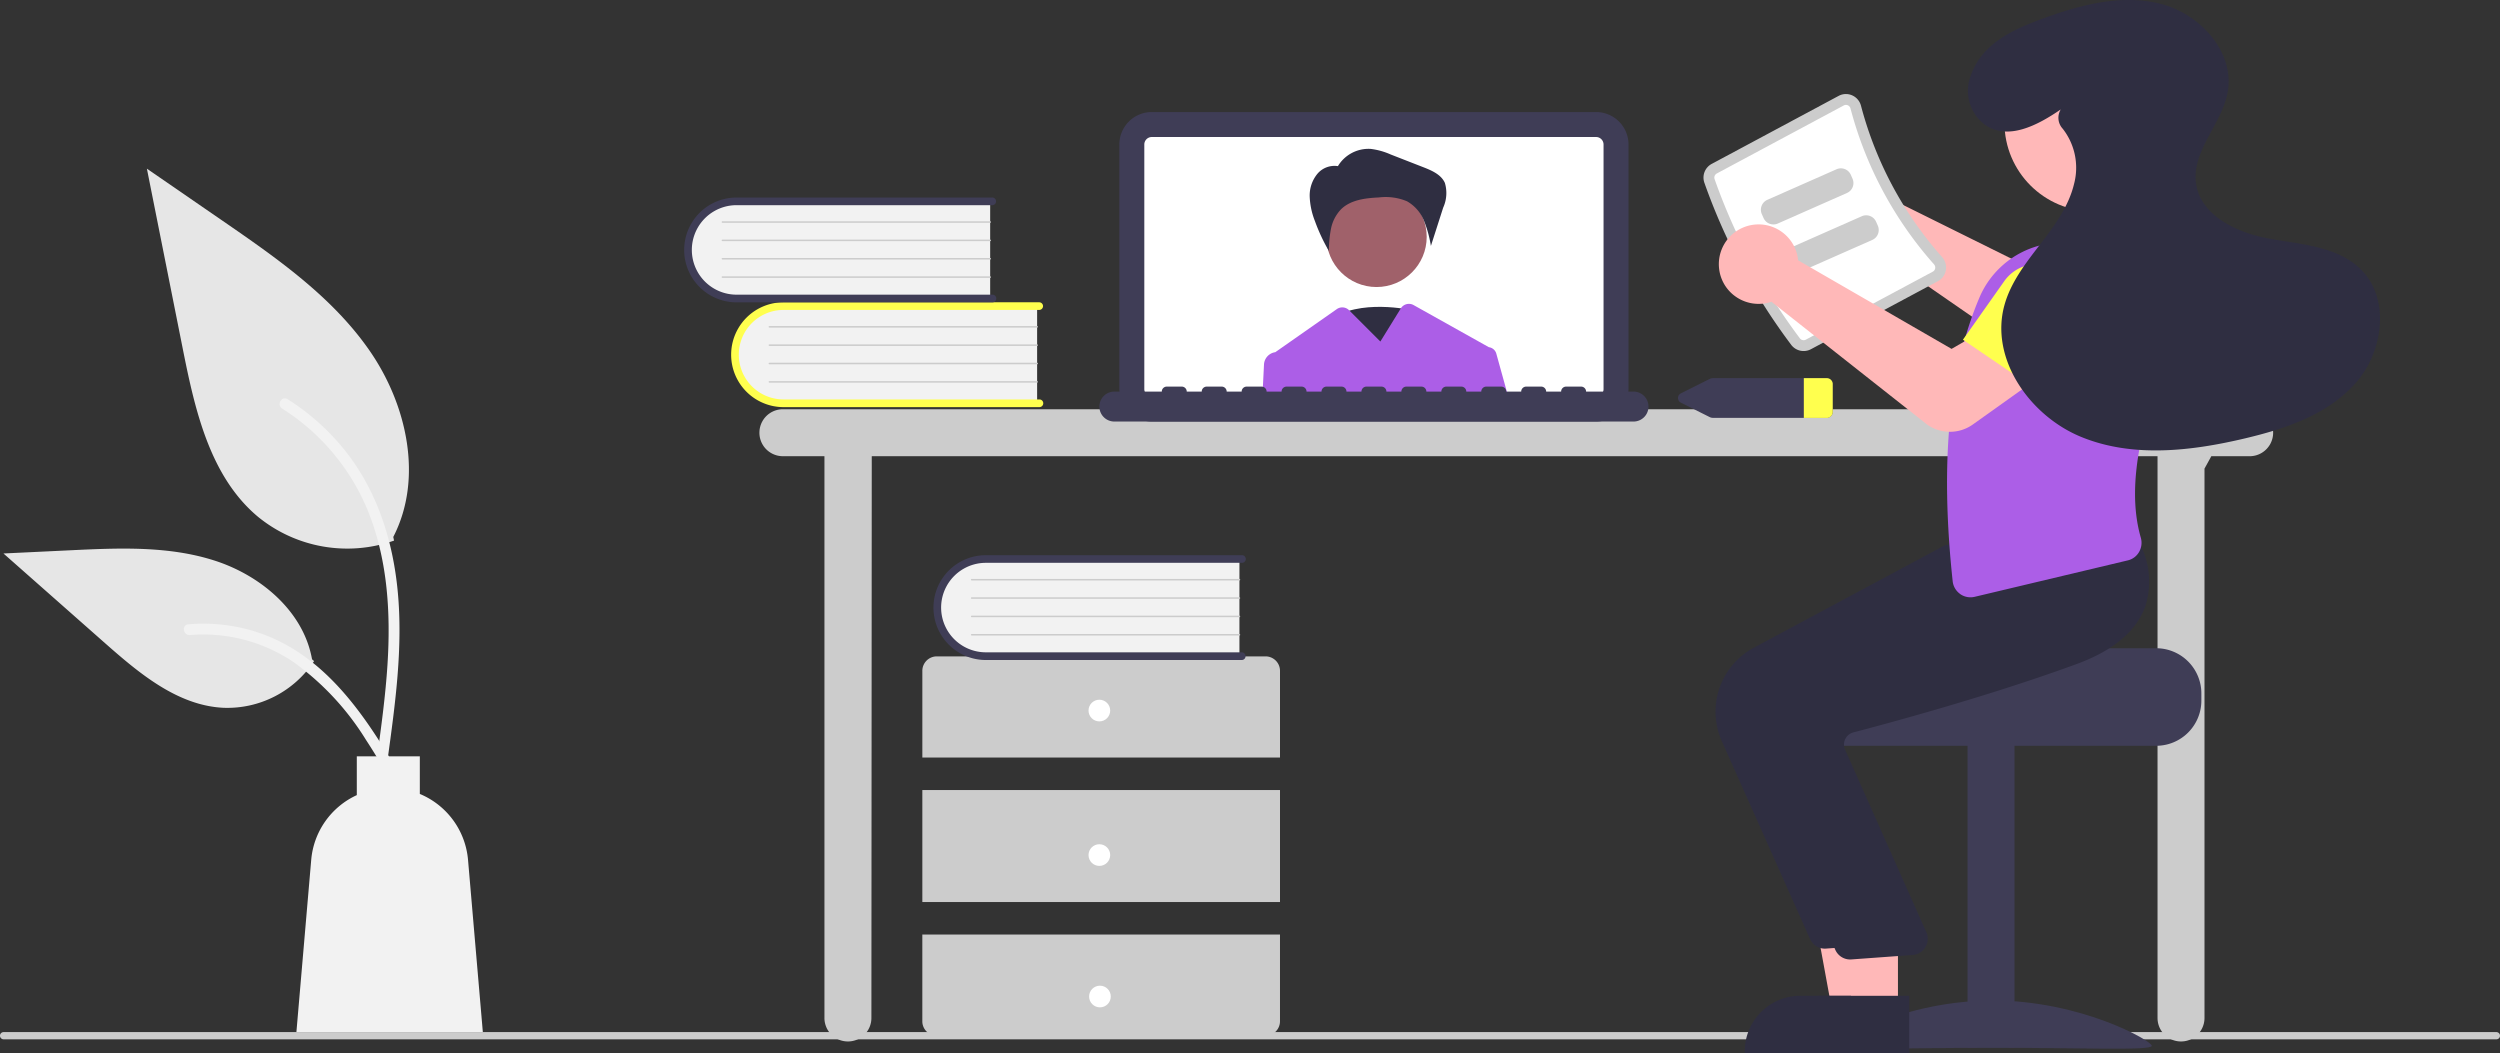 <svg xmlns="http://www.w3.org/2000/svg" width="360.133" height="151.712" viewBox="0 0 360.133 151.712"><rect x="0" y="0" width="360.133" height="151.712" fill="#333333" stroke="none"/><g transform="translate(0 -73.55)"><path d="M613.612,695.146H254.52a.52.52,0,1,1,0-1.041H613.612a.52.52,0,1,1,0,1.041Z" transform="translate(-254 -471.878)" fill="#ccc"/><path d="M678.878,521.7H467.587a3.383,3.383,0,0,0,0,6.766h5.985v80.926a3.383,3.383,0,1,0,6.766,0l.051-80.926H665.608v80.926a3.383,3.383,0,1,0,6.766,0V530.252l.984-1.784h5.521a3.383,3.383,0,0,0,0-6.766Z" transform="translate(-354.809 -389.198)" fill="#ccc"/><path d="M632.507,484.018h-64a4.679,4.679,0,0,1-4.674-4.674V444.107a4.679,4.679,0,0,1,4.674-4.674h64a4.68,4.68,0,0,1,4.674,4.674v35.237A4.68,4.68,0,0,1,632.507,484.018Z" transform="translate(-402.587 -349.743)" fill="#3f3d56"/><path d="M635.822,446.345h-64a1.08,1.08,0,0,0-1.077,1.077V482.66a1.08,1.08,0,0,0,1.077,1.077h64a1.08,1.08,0,0,0,1.077-1.077V447.422a1.08,1.08,0,0,0-1.077-1.077Z" transform="translate(-405.903 -353.058)" fill="#fff"/><path d="M632.861,493.84s-7.662-1.766-11.876,1.471,5.363,10.593,5.363,10.593Z" transform="translate(-429.484 -375.605)" fill="#2f2e41"/><circle cx="7.227" cy="7.227" r="7.227" transform="translate(191.066 100.444)" fill="#a0616a"/><path d="M620.559,452.155a5.151,5.151,0,0,1,4.75-2.527,10.094,10.094,0,0,1,2.87.8l4.724,1.843c1.223.477,2.562,1.061,3.092,2.261a5.1,5.1,0,0,1-.247,3.56l-1.768,5.513a16.785,16.785,0,0,0-1-3.642,5.639,5.639,0,0,0-2.448-2.792,7.982,7.982,0,0,0-4.051-.55c-1.951.094-4.073.342-5.459,1.718a5.671,5.671,0,0,0-1.439,2.81,16.927,16.927,0,0,0-.3,3.181,26.369,26.369,0,0,1-2.014-4.317,10.679,10.679,0,0,1-.748-3.495,4.915,4.915,0,0,1,1.127-3.324,3.224,3.224,0,0,1,3.243-1.021Z" transform="translate(-427.854 -354.628)" fill="#2f2e41"/><path d="M637.13,499.7a1.286,1.286,0,0,0-1.077-.932.46.46,0,0,0-.052-.031L625.212,492.7a1.372,1.372,0,0,0-1.836.473l-2.951,4.778-4.444-4.444-.071-.071a1.372,1.372,0,0,0-1.757-.154l-8.867,6.209c-.016,0-.031.005-.047.005a1.891,1.891,0,0,0-1.577,1.764l-.229,4.627h35.409Z" transform="translate(-421.58 -375.203)" fill="#ac5ee7"/><path d="M635.25,516.151h-6.832a.719.719,0,0,0-.719-.719h-2.157a.719.719,0,0,0-.719.719h-2.157a.719.719,0,0,0-.719-.719h-2.157a.719.719,0,0,0-.719.719h-2.157a.719.719,0,0,0-.719-.719h-2.157a.719.719,0,0,0-.719.719h-2.157a.719.719,0,0,0-.719-.719h-2.157a.719.719,0,0,0-.719.719h-2.157a.719.719,0,0,0-.719-.719H602.53a.719.719,0,0,0-.719.719h-2.157a.719.719,0,0,0-.719-.719h-2.157a.719.719,0,0,0-.719.719H593.9a.719.719,0,0,0-.719-.719h-2.157a.719.719,0,0,0-.719.719h-2.157a.719.719,0,0,0-.719-.719h-2.157a.719.719,0,0,0-.719.719h-2.157a.719.719,0,0,0-.719-.719h-2.157a.719.719,0,0,0-.719.719h-2.157a.719.719,0,0,0-.719-.719h-2.157a.719.719,0,0,0-.719.719h-2.158a.719.719,0,0,0-.719-.719h-2.157a.719.719,0,0,0-.719.719h-6.832a2.157,2.157,0,0,0,0,4.315H635.25a2.157,2.157,0,0,0,0-4.315Z" transform="translate(-399.937 -386.191)" fill="#3f3d56"/><path d="M501.172,492.736v14.325H465.283a7.167,7.167,0,1,1,0-14.325Z" transform="translate(-351.77 -375.304)" fill="#f2f2f2"/><path d="M501.343,506.65a.551.551,0,0,1-.551.551H463.933a7.548,7.548,0,1,1,0-15.1h36.859a.551.551,0,0,1,0,1.1H463.933a6.446,6.446,0,0,0,0,12.893h36.859A.551.551,0,0,1,501.343,506.65Z" transform="translate(-351.059 -375.004)" fill="#ffff4e"/><path d="M505.437,498.889H466.869a.11.11,0,0,1,0-.22h38.567a.11.11,0,0,1,0,.22Z" transform="translate(-356.034 -378.151)" fill="#ccc"/><path d="M505.437,503.971H466.869a.11.11,0,0,1,0-.22h38.567a.11.11,0,0,1,0,.22Z" transform="translate(-356.034 -380.589)" fill="#ccc"/><path d="M505.437,509.052H466.869a.11.11,0,0,1,0-.22h38.567a.11.11,0,0,1,0,.22Z" transform="translate(-356.034 -383.025)" fill="#ccc"/><path d="M505.437,514.134H466.869a.11.11,0,1,1,0-.22h38.567a.11.11,0,1,1,0,.22Z" transform="translate(-356.034 -385.463)" fill="#ccc"/><path d="M488.172,463.736v14.325H452.283a7.167,7.167,0,1,1,0-14.325Z" transform="translate(-345.535 -361.397)" fill="#f2f2f2"/><path d="M488.343,477.65a.551.551,0,0,1-.551.551H450.933a7.548,7.548,0,0,1,0-15.1h36.859a.551.551,0,0,1,0,1.1H450.933a6.446,6.446,0,1,0,0,12.893h36.859A.551.551,0,0,1,488.343,477.65Z" transform="translate(-344.825 -361.096)" fill="#3f3d56"/><path d="M492.437,469.889H453.869a.11.11,0,0,1,0-.22h38.567a.11.11,0,0,1,0,.22Z" transform="translate(-349.8 -364.244)" fill="#ccc"/><path d="M492.437,474.971H453.869a.11.11,0,0,1,0-.22h38.567a.11.11,0,0,1,0,.22Z" transform="translate(-349.8 -366.681)" fill="#ccc"/><path d="M492.437,480.052H453.869a.11.11,0,0,1,0-.22h38.567a.11.11,0,0,1,0,.22Z" transform="translate(-349.8 -369.118)" fill="#ccc"/><path d="M492.437,485.134H453.869a.11.11,0,0,1,0-.22h38.567a.11.11,0,0,1,0,.22Z" transform="translate(-349.8 -371.555)" fill="#ccc"/><path d="M560.825,604.677v-12.49a2.082,2.082,0,0,0-2.082-2.082H511.385a2.082,2.082,0,0,0-2.082,2.082v12.49Z" transform="translate(-376.437 -422.002)" fill="#ccc"/><rect width="51.522" height="16.133" transform="translate(132.866 187.358)" fill="#ccc"/><path d="M509.3,667.1V679.6a2.082,2.082,0,0,0,2.082,2.082h47.359a2.082,2.082,0,0,0,2.082-2.082V667.1Z" transform="translate(-376.437 -458.93)" fill="#ccc"/><circle cx="1.561" cy="1.561" r="1.561" transform="translate(156.805 174.347)" fill="#fff"/><circle cx="1.561" cy="1.561" r="1.561" transform="translate(156.805 195.164)" fill="#fff"/><circle cx="1.561" cy="1.561" r="1.561" transform="translate(156.889 215.541)" fill="#fff"/><path d="M557.172,562.736v14.325H521.283a7.167,7.167,0,1,1,0-14.325Z" transform="translate(-378.626 -408.875)" fill="#f2f2f2"/><path d="M557.343,576.65a.551.551,0,0,1-.551.551H519.933a7.548,7.548,0,1,1,0-15.1h36.859a.551.551,0,1,1,0,1.1H519.933a6.446,6.446,0,1,0,0,12.892h36.859a.551.551,0,0,1,.551.551Z" transform="translate(-377.915 -408.574)" fill="#3f3d56"/><path d="M561.437,568.889H522.869a.11.11,0,0,1,0-.22h38.567a.11.11,0,0,1,0,.22Z" transform="translate(-382.891 -411.722)" fill="#ccc"/><path d="M561.437,573.971H522.869a.11.11,0,0,1,0-.22h38.567a.11.11,0,0,1,0,.22Z" transform="translate(-382.891 -414.159)" fill="#ccc"/><path d="M561.437,579.052H522.869a.11.11,0,0,1,0-.22h38.567a.11.11,0,0,1,0,.22Z" transform="translate(-382.891 -416.596)" fill="#ccc"/><path d="M561.437,584.134H522.869a.11.11,0,0,1,0-.22h38.567a.11.11,0,0,1,0,.22Z" transform="translate(-382.891 -419.033)" fill="#ccc"/><path d="M739.857,513.1H723.505a1.011,1.011,0,0,0-.448.1l-4.127,2.066a.752.752,0,0,0,0,1.384l4.127,2.066a1.01,1.01,0,0,0,.448.1h16.352a.858.858,0,0,0,.906-.8V513.9A.858.858,0,0,0,739.857,513.1Z" transform="translate(-476.751 -385.074)" fill="#3f3d56"/><path d="M757.466,513.9v4.132a.858.858,0,0,1-.906.8H753.3V513.1h3.258A.858.858,0,0,1,757.466,513.9Z" transform="translate(-493.454 -385.074)" fill="#ffff4e"/><path d="M756.141,453.273a5.726,5.726,0,0,1,7.749,3.6,5.484,5.484,0,0,1,.167.747l22.866,11.339,5.292-3.507,6.584,7.58-8.08,6.562a5.8,5.8,0,0,1-6.922.267l-23.2-16.044a5.464,5.464,0,0,1-.528.193,5.726,5.726,0,0,1-7.291-4.455,5.554,5.554,0,0,1-.085-.7A5.743,5.743,0,0,1,756.141,453.273Z" transform="translate(-493.157 -356.156)" fill="#ffb8b8"/><path d="M801.684,587.853H776.7c0,.718-25.75,1.3-25.75,1.3a6.691,6.691,0,0,0-1.1,1.041,6.458,6.458,0,0,0-1.51,4.163V595.4a6.508,6.508,0,0,0,6.505,6.505h46.838a6.511,6.511,0,0,0,6.505-6.505v-1.041A6.514,6.514,0,0,0,801.684,587.853Z" transform="translate(-491.074 -420.922)" fill="#3f3d56"/><rect width="6.765" height="43.716" transform="translate(290.197 224.439) rotate(180)" fill="#3f3d56"/><path d="M761.617,691.885c0,.731,10.252.283,22.9.283s22.9.448,22.9-.283-10.252-6.528-22.9-6.528S761.617,691.153,761.617,691.885Z" transform="translate(-497.441 -467.683)" fill="#3f3d56"/><path d="M510.676,472.743H504.3l-3.036-16.548h9.417Z" transform="translate(-240.393 -253.666)" fill="#ffb8b8"/><path d="M757.522,692.318H736.949v-.26a8.007,8.007,0,0,1,8.008-8.007h12.565Z" transform="translate(-485.612 -467.056)" fill="#2f2e41"/><path d="M742.473,614.094l-12.72-28.523a10.453,10.453,0,0,1,4.589-13.419l27.589-14.794,12.59-1.071,11.613-1.056.084.142a11.754,11.754,0,0,1,.916,9.223c-1.28,3.587-4.61,6.389-9.9,8.328-12.342,4.525-26.6,8.393-32.155,9.845a1.8,1.8,0,0,0-1.151.916,1.821,1.821,0,0,0-.1,1.457l11.817,26.549a2.342,2.342,0,0,1-1.983,3.138l-8.83.643q-.112.011-.224.011A2.341,2.341,0,0,1,742.473,614.094Z" transform="translate(-481.732 -405.278)" fill="#2f2e41"/><path d="M516.676,472.743H510.3l-3.036-16.548h9.416Z" transform="translate(-243.271 -253.666)" fill="#ffb8b8"/><path d="M763.522,692.318H742.949v-.26a8.007,8.007,0,0,1,8.008-8.007h12.565Z" transform="translate(-488.489 -467.056)" fill="#2f2e41"/><path d="M749.473,617.094l-12.72-28.523a10.453,10.453,0,0,1,4.589-13.419l27.589-14.794,12.59-1.071,11.613-1.056.084.142a11.755,11.755,0,0,1,.916,9.223c-1.28,3.587-4.61,6.389-9.9,8.328-12.341,4.525-26.6,8.393-32.155,9.845a1.8,1.8,0,0,0-1.151.916,1.821,1.821,0,0,0-.1,1.457l11.817,26.549a2.342,2.342,0,0,1-1.983,3.138l-8.83.643q-.112.011-.224.011A2.34,2.34,0,0,1,749.473,617.094Z" transform="translate(-485.089 -406.716)" fill="#2f2e41"/><path d="M738.178,470.6a87.174,87.174,0,0,1-12.529-23.383,2.239,2.239,0,0,1,1.057-2.7l18.29-9.8a2.21,2.21,0,0,1,1.939-.079,2.248,2.248,0,0,1,1.281,1.5,53.255,53.255,0,0,0,11.681,21.8,2.248,2.248,0,0,1,.541,1.9,2.21,2.21,0,0,1-1.14,1.571l-18.291,9.8A2.239,2.239,0,0,1,738.178,470.6Z" transform="translate(-480.134 -347.355)" fill="#ccc"/><path d="M740.864,471.1a.676.676,0,0,0,.844.174l18.291-9.8a.648.648,0,0,0,.34-.467.686.686,0,0,0-.169-.587,54.82,54.82,0,0,1-12.025-22.443.686.686,0,0,0-.395-.466.649.649,0,0,0-.578.024l-18.29,9.8a.676.676,0,0,0-.323.8A85.615,85.615,0,0,0,740.864,471.1Z" transform="translate(-481.572 -348.794)" fill="#fff"/><path d="M849.853,487.776l-14.325,5.443-3.5-9.715a5.812,5.812,0,0,1,2.6-7.025h0a5.812,5.812,0,0,1,7.423,1.449Z" transform="translate(-531.045 -367.148)" fill="#ffff4e"/><path d="M794.838,526.043a2.6,2.6,0,0,1-1.084-1.847c-1.835-17.127-.557-30.53,3.906-40.975a13.007,13.007,0,0,1,8.622-7.379l11.579-.584.06.029a13.534,13.534,0,0,1,7.4,14.357c-3.724,9.817-6.843,20.038-4.464,28.283A2.665,2.665,0,0,1,820.6,520a2.542,2.542,0,0,1-1.621,1.2l-22.055,5.247a2.583,2.583,0,0,1-2.09-.4Z" transform="translate(-512.466 -366.924)" fill="#ac5ee7"/><circle cx="12.782" cy="12.782" r="12.782" transform="translate(288.749 78.443)" fill="#ffb8b8"/><path d="M753.816,458.569l-9.962,4.4a1.563,1.563,0,0,1-2.059-.8l-.246-.558a1.563,1.563,0,0,1,.8-2.059l9.962-4.4a1.563,1.563,0,0,1,2.059.8l.246.558a1.563,1.563,0,0,1-.8,2.059Z" transform="translate(-487.754 -357.219)" fill="#ccc"/><path d="M760.816,471.569l-9.962,4.4a1.563,1.563,0,0,1-2.059-.8l-.246-.558a1.563,1.563,0,0,1,.8-2.059l9.962-4.4a1.563,1.563,0,0,1,2.059.8l.246.558a1.563,1.563,0,0,1-.8,2.059Z" transform="translate(-491.111 -363.454)" fill="#ccc"/><path d="M759.559,499.2l-22.208-17.521a5.493,5.493,0,0,1-.539.159,5.739,5.739,0,0,1-4.589-.88,5.679,5.679,0,0,1-2.408-4.025,5.725,5.725,0,0,1,11.259-1.978,5.507,5.507,0,0,1,.119.756L763.3,488.471l5.5-3.168,6.095,7.979-8.542,6.089a5.694,5.694,0,0,1-6.8-.166Z" transform="translate(-482.171 -364.664)" fill="#ffb8b8"/><path d="M810.009,501.029l-12.672-8.617,5.955-8.434a5.812,5.812,0,0,1,7.249-1.894h0A5.812,5.812,0,0,1,813.609,489Z" transform="translate(-514.572 -369.926)" fill="#ffff4e"/><path d="M812.1,424.193c-3.285,2.248-7.6,4.56-10.954,2.165a6.106,6.106,0,0,1-2-7.039c1.607-4.595,6.021-6.617,10.242-8.168,5.488-2.016,11.463-3.619,17.128-2.176s10.672,6.928,9.649,12.684c-.822,4.629-5.188,8.48-4.569,13.14.624,4.69,5.9,7.159,10.555,8s9.867,1.108,13.214,4.452c4.269,4.267,3.2,11.893-.814,16.4s-10.079,6.547-15.953,7.935c-7.783,1.839-16.2,2.806-23.592-.247s-13.144-11.269-11-18.974c.9-3.255,3.035-6.005,5.094-8.683s4.144-5.478,4.93-8.763a9.111,9.111,0,0,0-1.645-7.97,2.309,2.309,0,0,1-.309-2.7Z" transform="translate(-515.256 -334.871)" fill="#2f2e41"/><path d="M330.262,508.685a20.329,20.329,0,0,1-19.631-3.458c-6.876-5.771-9.032-15.279-10.786-24.083l-5.188-26.04,10.862,7.479c7.811,5.379,15.8,10.93,21.207,18.72s7.769,18.426,3.424,26.855" transform="translate(-273.498 -357.259)" fill="#e6e6e6"/><path d="M346.951,570.7c1.1-8.008,2.23-16.119,1.459-24.213-.685-7.188-2.878-14.209-7.343-19.966a33.212,33.212,0,0,0-8.521-7.722c-.852-.538-1.636.813-.788,1.348a31.574,31.574,0,0,1,12.49,15.07c2.719,6.916,3.156,14.455,2.687,21.8-.283,4.443-.884,8.857-1.489,13.265a.809.809,0,0,0,.545.96.786.786,0,0,0,.96-.545Z" transform="translate(-291.116 -387.745)" fill="#f2f2f2"/><path d="M299.705,576.479a14.965,14.965,0,0,1-13.039,6.73c-6.6-.313-12.1-4.92-17.057-9.294l-14.652-12.936,9.7-.464c6.973-.334,14.127-.645,20.769,1.506s12.768,7.326,13.982,14.2" transform="translate(-254.459 -407.698)" fill="#e6e6e6"/><path d="M337.352,605.217c-5.292-9.363-11.429-19.769-22.4-23.095a24.992,24.992,0,0,0-9.42-.973c-1,.086-.75,1.628.248,1.542a23.218,23.218,0,0,1,15.033,3.977,39.074,39.074,0,0,1,10.333,11.15c1.711,2.606,3.244,5.322,4.777,8.034C336.415,606.719,337.847,606.094,337.352,605.217Z" transform="translate(-278.41 -417.661)" fill="#f2f2f2"/><path d="M360.767,632.687a11.332,11.332,0,0,0-6.944-9.491v-5.413h-9.079v5.583a11.326,11.326,0,0,0-6.566,9.32L336.044,657.5H362.9Z" transform="translate(-293.346 -435.276)" fill="#f2f2f2"/></g></svg>